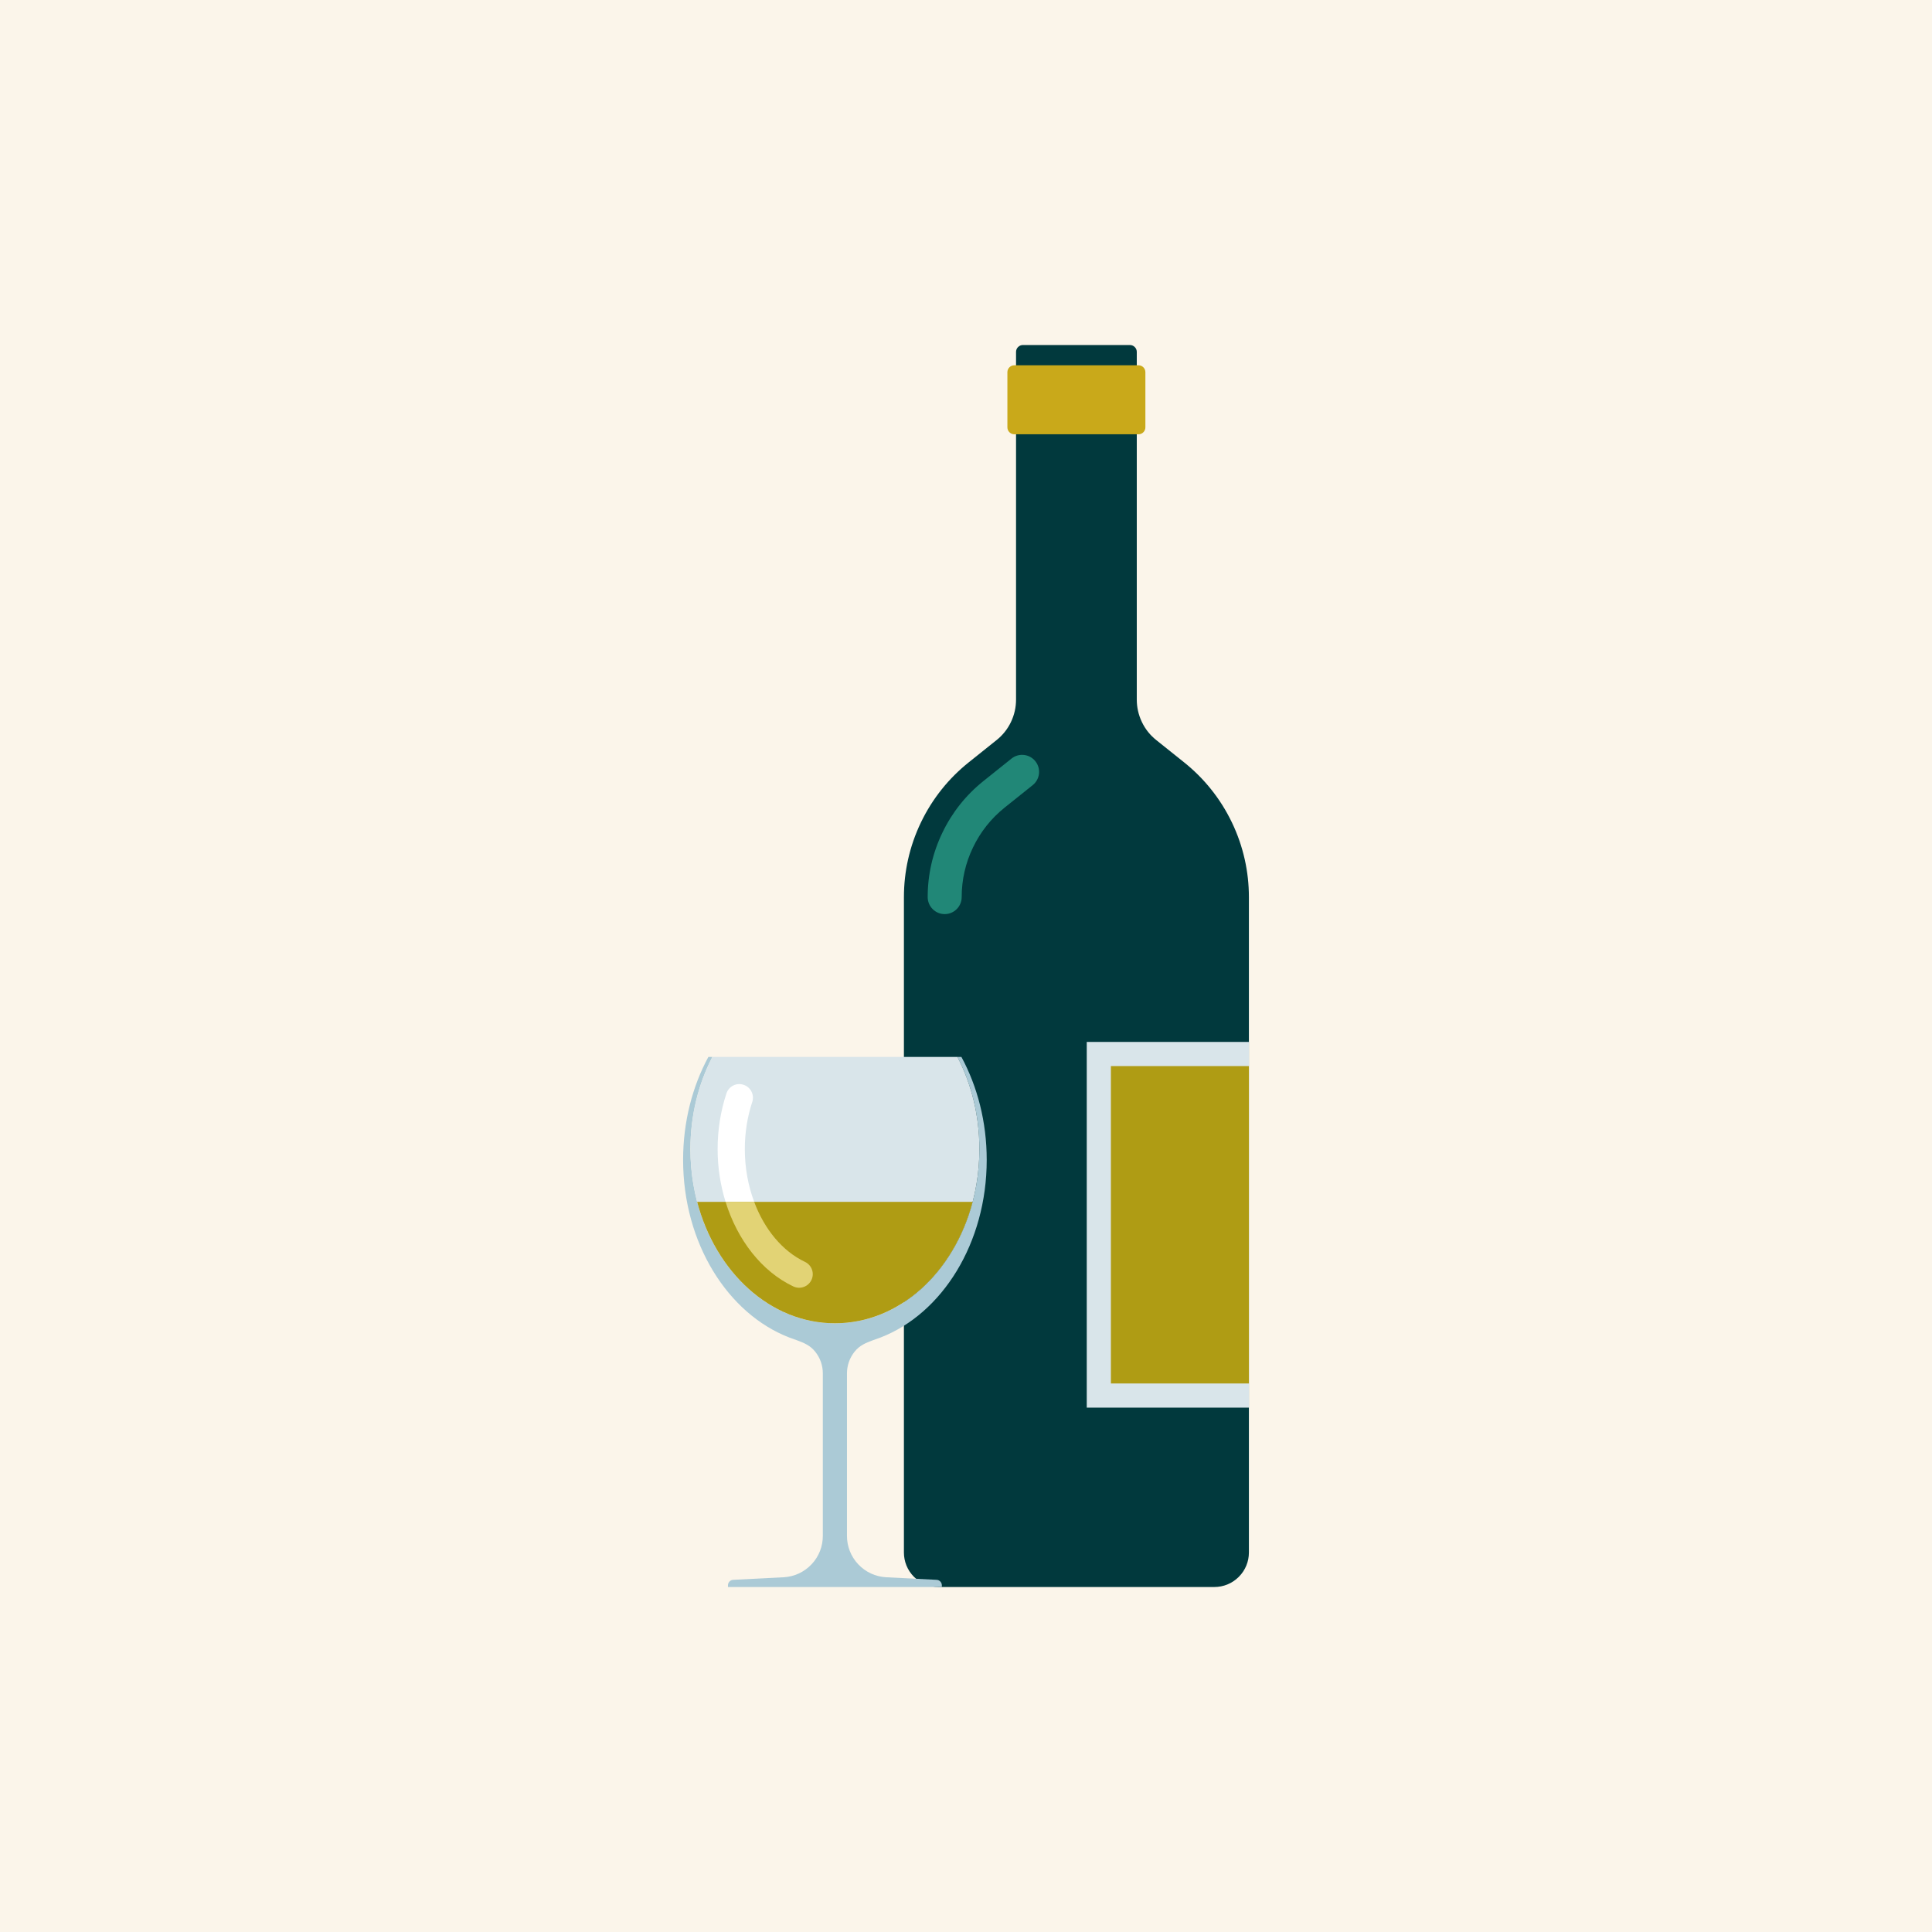 <svg version="1.1" id="Capa_1" xmlns="http://www.w3.org/2000/svg" xmlns:xlink="http://www.w3.org/1999/xlink" x="0px" y="0px" viewBox="0 0 512 512" style="enable-background:new 0 0 512 512;" xml:space="preserve" width="300" height="300" xmlns:svgjs="http://svgjs.dev/svgjs"><rect width="512" height="512" x="0" y="0" shape="true" transform="matrix(1,0,0,1,0,0)" fill-opacity="1" fill="#fbf5ea"/><g width="100%" height="100%" transform="matrix(1,0,0,1,0,0)"><circle style="" cx="256" cy="256" r="256" fill="#c1d354" fill-opacity="0" data-original-color="#c1d354ff" stroke="none" stroke-opacity="1"/><path style="" d="M215.084,414.572c-2.017,2.12-4.649,3.254-7.355,3.397l-13.422,0.699&#xA;&#9;c-0.366,0.036-0.73,0.182-0.991,0.435c-0.253,0.292-0.399,0.66-0.399,1.024v0.435l90.015,90.017&#xA;&#9;c114.289-11.95,206.136-99.108,225.313-211.095L300.728,91.971c-0.366-0.366-0.842-0.548-1.313-0.548h-10.058h-18.289&#xA;&#9;c-0.44,0-0.914,0.182-1.28,0.548c-0.369,0.366-0.548,0.806-0.548,1.277v3.548h-0.443c-0.069,0-0.148,0-0.218,0.044&#xA;&#9;c-0.02,0-0.044,0.013-0.061,0.018c-0.179,0.028-0.353,0.067-0.509,0.143c-0.095,0.041-0.172,0.113-0.264,0.174&#xA;&#9;c-0.087,0.064-0.182,0.12-0.261,0.197c-0.097,0.105-0.166,0.23-0.241,0.353c-0.046,0.074-0.1,0.131-0.133,0.207&#xA;&#9;c-0.087,0.212-0.141,0.445-0.141,0.694v14.625c0,0.256,0.054,0.502,0.148,0.727h0.008c0.105,0.238,0.264,0.443,0.453,0.62&#xA;&#9;c0.067,0.069,0.141,0.136,0.197,0.189l1.462,1.503v69.12c0,1.974-0.407,4.017-1.354,5.921c-0.911,1.938-2.232,3.548-3.766,4.79&#xA;&#9;l-7.427,5.926c-5.194,4.129-9.582,9.472-12.652,15.872c-3.072,6.4-4.5,13.169-4.5,19.82v42.35H187.73&#xA;&#9;c-4.247,7.831-6.694,17.193-6.694,27.282c0,1.672,0.087,3.315,0.218,4.938c0.044,0.474,0.092,0.927,0.141,1.393&#xA;&#9;c0.125,1.226,0.294,2.435,0.494,3.633c0.074,0.425,0.133,0.85,0.212,1.272c0.302,1.569,0.643,3.126,1.062,4.636&#xA;&#9;c0.005,0.033,0.02,0.054,0.028,0.079c0.415,1.49,0.899,2.931,1.418,4.347c0.133,0.358,0.274,0.709,0.415,1.06&#xA;&#9;c0.458,1.167,0.952,2.304,1.482,3.423c0.125,0.269,0.246,0.548,0.387,0.812c1.37,2.772,2.957,5.345,4.733,7.721&#xA;&#9;c0.141,0.189,0.284,0.374,0.428,0.563c0.85,1.103,1.741,2.163,2.668,3.164c0.036,0.038,0.061,0.077,0.097,0.113&#xA;&#9;c0.018,0.026,0.044,0.044,0.056,0.064c0.568,0.607,1.16,1.185,1.756,1.756c0.143,0.133,0.274,0.287,0.417,0.415l20.992,20.992&#xA;&#9;v39.276C218.043,409.743,217.057,412.449,215.084,414.572z" fill="#9db138" fill-opacity="0" data-original-color="#9db138ff" stroke="none" stroke-opacity="1"/><path style="" d="M306.404,196.114c-1.559-1.242-2.872-2.844-3.791-4.769c-0.919-1.917-1.354-3.94-1.354-5.942V93.261&#xA;&#9;c0-0.471-0.174-0.937-0.538-1.293c-0.356-0.358-0.824-0.538-1.29-0.538h-28.344c-0.471,0-0.937,0.179-1.293,0.538&#xA;&#9;c-0.358,0.356-0.533,0.822-0.533,1.293v92.145c0,2.002-0.435,4.024-1.352,5.942c-0.922,1.925-2.237,3.525-3.794,4.769l-7.411,5.926&#xA;&#9;c-5.197,4.157-9.572,9.503-12.644,15.9c-3.072,6.392-4.513,13.156-4.513,19.802V411.43c0,2.335,0.891,4.675,2.675,6.459&#xA;&#9;c1.784,1.784,4.124,2.683,6.461,2.683h73.144c2.345,0,4.677-0.899,6.461-2.683c1.789-1.784,2.683-4.124,2.683-6.459V237.745&#xA;&#9;c0-6.648-1.441-13.412-4.511-19.802c-3.075-6.397-7.45-11.743-12.646-15.9L306.404,196.114z" fill="#01393d" fill-opacity="1" data-original-color="#34495eff" stroke="none" stroke-opacity="1"/><path style="" d="M250.353,242.248c-2.486,0-4.506-2.02-4.506-4.506c0-5.96,1.311-11.704,3.894-17.07&#xA;&#9;c2.578-5.368,6.244-9.979,10.9-13.704l7.411-5.932c1.938-1.562,4.774-1.247,6.328,0.699c1.556,1.938,1.242,4.777-0.699,6.328&#xA;&#9;l-7.414,5.934c-3.587,2.872-6.421,6.433-8.407,10.578c-1.994,4.137-3.005,8.568-3.005,13.166&#xA;&#9;C254.856,240.23,252.841,242.248,250.353,242.248z" fill="#218777" fill-opacity="1" data-original-color="#5c7d99ff" stroke="none" stroke-opacity="1"/><path style="" d="M303.539,113.26c0,1.009-0.817,1.828-1.82,1.828h-32.916c-1.004,0-1.833-0.822-1.833-1.828V98.627&#xA;&#9;c0-1.006,0.829-1.825,1.833-1.825h32.916c1.004,0,1.82,0.822,1.82,1.825V113.26z" fill="#c9a91a" fill-opacity="1" data-original-color="#283a4dff" stroke="none" stroke-opacity="1"/><rect x="288" y="276.122" style="" width="42.975" height="96.916" fill="#d9e5ea" fill-opacity="1" data-original-color="#f2f9ffff" stroke="none" stroke-opacity="1"/><rect x="294.4" y="282.522" style="" width="36.57" height="84.111" fill="#af9c14" fill-opacity="1" data-original-color="#ff8e31ff" stroke="none" stroke-opacity="1"/><path style="" d="M226.481,358.2c1.37-1.687,2.929-2.294,4.803-3.005c0.425-0.159,1.664-0.586,2.097-0.753&#xA;&#9;c16.289-6.313,28.109-24.996,28.109-47.068c0-10.084-2.476-19.464-6.707-27.282h-1.055c3.681,7.091,5.819,15.465,5.819,24.448&#xA;&#9;c0,25.485-17.139,46.144-38.287,46.144c-21.151,0-38.292-20.659-38.292-46.144c0-8.983,2.138-17.357,5.819-24.448h-1.06&#xA;&#9;c-4.229,7.821-6.697,17.198-6.697,27.282c0,22.072,11.814,40.755,28.104,47.068c0.428,0.164,1.672,0.594,2.092,0.753&#xA;&#9;c1.882,0.712,3.441,1.318,4.803,3.005c1.37,1.697,2.028,3.722,2.028,5.737v43.098c0,2.701-0.986,5.407-2.982,7.521&#xA;&#9;c-2.002,2.12-4.641,3.269-7.332,3.43l-13.44,0.684c-0.361,0.013-0.717,0.166-0.986,0.451c-0.266,0.282-0.399,0.645-0.399,1.011&#xA;&#9;v0.443h28.344h28.339v-0.443c0-0.366-0.133-0.727-0.402-1.011c-0.266-0.282-0.625-0.438-0.986-0.451l-13.443-0.684&#xA;&#9;c-2.693-0.161-5.332-1.311-7.332-3.43c-1.989-2.115-2.982-4.823-2.982-7.521v-43.098C224.458,361.923,225.119,359.898,226.481,358.2&#xA;&#9;z" fill="#abcad6" fill-opacity="1" data-original-color="#e1effaff" stroke="none" stroke-opacity="1"/><path style="" d="M188.79,280.092c-3.681,7.091-5.819,15.465-5.819,24.448c0,25.485,17.144,46.144,38.292,46.144&#xA;&#9;c21.146,0,38.287-20.659,38.287-46.144c0-8.983-2.138-17.357-5.819-24.448H188.79z" fill="#d9e5ea" fill-opacity="1" data-original-color="#f2f9ffff" stroke="none" stroke-opacity="1"/><path style="" d="M184.753,318.5c4.908,18.652,19.395,32.184,36.511,32.184c17.108,0,31.59-13.532,36.495-32.184&#xA;&#9;H184.753L184.753,318.5z" fill="#af9c14" fill-opacity="1" data-original-color="#ff8e31ff" stroke="none" stroke-opacity="1"/><path style="" d="M199.864,318.5c-1.595-4.265-2.478-9.019-2.478-13.96c0-4.332,0.66-8.543,1.971-12.508&#xA;&#9;c0.622-1.889-0.404-3.93-2.294-4.547c-1.897-0.648-3.93,0.399-4.552,2.291c-1.549,4.698-2.335,9.661-2.335,14.766&#xA;&#9;c0,4.856,0.748,9.569,2.107,13.96h7.58V318.5z" fill="#ffffff" fill-opacity="1" data-original-color="#ffffffff" stroke="none" stroke-opacity="1"/><path style="" d="M210.243,340.923c0.499,0.233,1.019,0.346,1.539,0.346c1.349,0,2.639-0.758,3.259-2.058&#xA;&#9;c0.855-1.797,0.087-3.948-1.71-4.797c-6.008-2.849-10.765-8.673-13.468-15.913h-7.58&#xA;&#9;C195.418,328.622,201.866,336.947,210.243,340.923z" fill="#e2d375" fill-opacity="1" data-original-color="#ffcb7cff" stroke="none" stroke-opacity="1"/><g>
</g><g>
</g><g>
</g><g>
</g><g>
</g><g>
</g><g>
</g><g>
</g><g>
</g><g>
</g><g>
</g><g>
</g><g>
</g><g>
</g><g>
</g></g></svg>